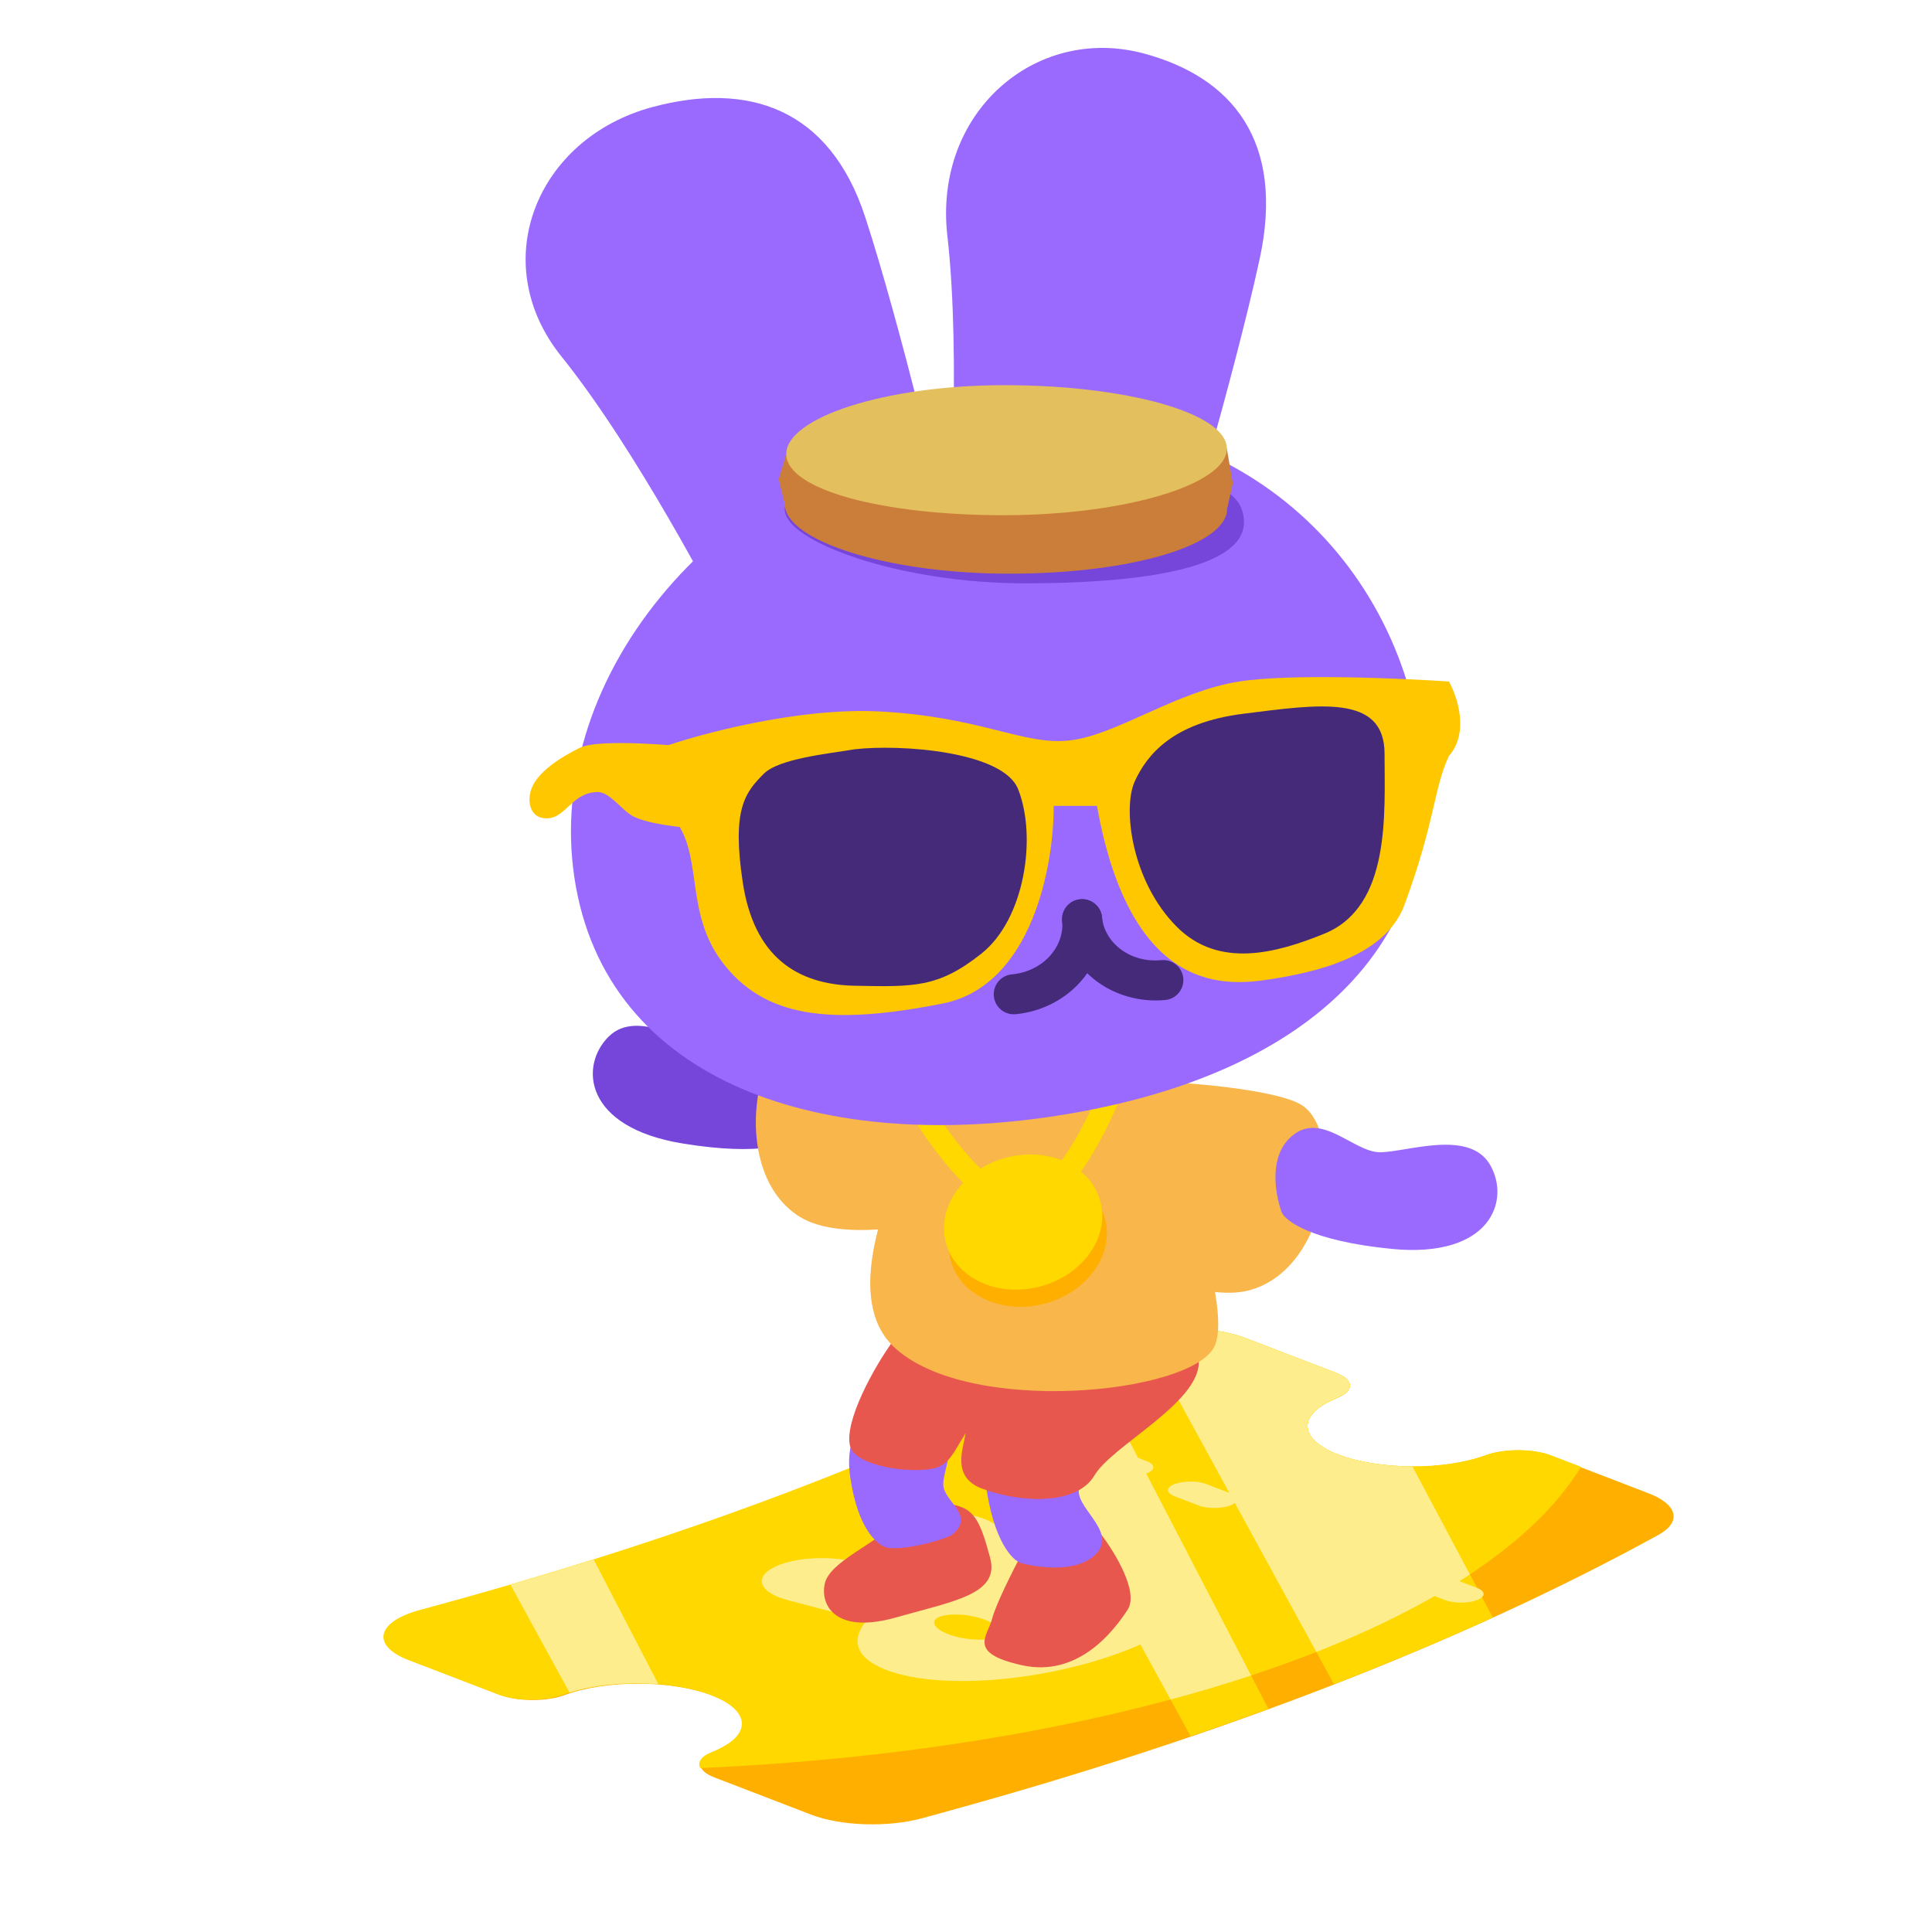 <svg xmlns="http://www.w3.org/2000/svg" width="191" height="191" fill="none" viewBox="0 0 191 191"><path fill="#FFAF00" d="M70.593 175.705C68.82 175.023 68.794 173.92 70.536 173.226C74.465 171.661 74.421 169.166 70.406 167.621C66.39 166.076 59.906 166.06 55.838 167.571C54.034 168.241 51.167 168.232 49.395 167.549L40.564 164.152C36.875 162.733 37.384 160.379 41.631 159.214L43.765 158.628C69.69 151.515 92.269 142.752 110.528 132.715C113.467 131.1 119.485 130.897 123.109 132.291L132.097 135.749C133.867 136.43 133.895 137.531 132.159 138.225C128.246 139.79 128.294 142.281 132.305 143.824C136.315 145.367 142.789 145.385 146.857 143.88C148.662 143.212 151.524 143.222 153.294 143.904L163.011 147.642C165.87 148.742 166.264 150.472 163.945 151.747C144.626 162.366 120.737 171.638 93.307 179.164L91.175 179.749C87.782 180.68 83.139 180.531 80.193 179.398L70.593 175.705Z"/><path fill="#FFD800" fill-rule="evenodd" d="M69.236 174.794C68.913 174.234 69.306 173.625 70.42 173.183C74.356 171.619 74.313 169.126 70.289 167.582C66.265 166.038 59.767 166.021 55.691 167.532C53.883 168.201 51.01 168.192 49.234 167.51L40.385 164.115C36.688 162.697 37.198 160.344 41.454 159.179L43.593 158.594C69.572 151.485 92.198 142.727 110.496 132.696C113.441 131.082 119.471 130.879 123.103 132.273L132.109 135.728C133.883 136.409 133.911 137.509 132.172 138.203C128.25 139.767 128.299 142.256 132.318 143.798C136.336 145.34 142.823 145.359 146.901 143.854C148.709 143.187 151.577 143.198 153.351 143.878L156.299 145.009C146.719 160.812 112.027 172.916 69.236 174.794Z" clip-rule="evenodd"/><path fill="#FFD800" fill-rule="evenodd" d="M139.632 144.969L147.581 159.912C142.57 162.187 137.331 164.385 131.875 166.501L112.908 131.819C116.05 131.072 120.294 131.195 123.103 132.273L132.109 135.728C133.884 136.409 133.911 137.509 132.172 138.203C128.25 139.767 128.299 142.256 132.318 143.798C134.339 144.574 136.984 144.964 139.632 144.969ZM99.474 138.335C102.205 137.03 104.858 135.699 107.43 134.344L125.397 168.938C122.875 169.858 120.311 170.761 117.706 171.646L99.474 138.335ZM50.459 156.654C53.242 155.843 55.983 155.012 58.682 154.162L65.089 166.498C62.063 166.253 58.808 166.528 56.298 167.323L50.459 156.654Z" clip-rule="evenodd"/><path fill="#FEED8D" fill-rule="evenodd" d="M145.313 155.647L139.632 144.969C137.595 144.965 135.561 144.733 133.81 144.274C133.285 144.136 132.784 143.978 132.318 143.798C128.299 142.256 128.25 139.767 132.172 138.203C133.911 137.509 133.884 136.409 132.109 135.728L123.103 132.273H123.103C121.476 131.648 119.367 131.344 117.27 131.344C115.747 131.344 114.23 131.505 112.908 131.819L130.133 163.316C135.977 161.018 141.086 158.443 145.313 155.647ZM123.685 165.641L107.43 134.344C104.858 135.699 102.205 137.03 99.474 138.335L115.721 168.019C118.479 167.277 121.137 166.483 123.685 165.641ZM65.089 166.498L58.682 154.162C55.983 155.012 53.242 155.843 50.459 156.654L56.298 167.323C56.612 167.224 56.938 167.133 57.273 167.049C59.618 166.467 62.441 166.283 65.089 166.498Z" clip-rule="evenodd"/><path fill="#FEED8D" fill-rule="evenodd" d="M103.142 140.53L105.109 141.284C105.978 141.618 105.978 142.158 105.109 142.492C104.24 142.825 102.831 142.825 101.962 142.492L99.995 141.737C99.126 141.404 99.126 140.863 99.995 140.53C100.864 140.196 102.273 140.196 103.142 140.53Z" clip-rule="evenodd"/><path fill="#FEED8D" fill-rule="evenodd" d="M111.403 143.699L113.37 144.454C114.239 144.787 114.239 145.328 113.37 145.661C112.501 145.995 111.092 145.995 110.223 145.661L108.256 144.907C107.387 144.573 107.387 144.033 108.256 143.699C109.125 143.366 110.534 143.366 111.403 143.699Z" clip-rule="evenodd"/><path fill="#FEED8D" fill-rule="evenodd" d="M121.63 148.831C120.761 149.164 119.352 149.164 118.483 148.831L116.123 147.925C115.254 147.592 115.254 147.051 116.123 146.718C116.992 146.384 118.401 146.384 119.27 146.718L121.63 147.623C122.499 147.957 122.499 148.497 121.63 148.831Z" clip-rule="evenodd"/><path fill="#FEED8D" fill-rule="evenodd" d="M129.891 152C129.022 152.334 127.613 152.334 126.744 152L124.384 151.095C123.515 150.761 123.515 150.221 124.384 149.887C125.253 149.554 126.662 149.554 127.531 149.887L129.891 150.793C130.76 151.126 130.76 151.667 129.891 152Z" clip-rule="evenodd"/><path fill="#FEED8D" fill-rule="evenodd" d="M135.792 153.057L137.759 153.812C138.628 154.145 138.628 154.686 137.759 155.019C136.89 155.352 135.481 155.352 134.612 155.019L132.645 154.264C131.776 153.931 131.776 153.39 132.645 153.057C133.514 152.724 134.923 152.724 135.792 153.057Z" clip-rule="evenodd"/><path fill="#FEED8D" fill-rule="evenodd" d="M144.052 156.226L146.019 156.981C146.888 157.315 146.888 157.855 146.019 158.189C145.15 158.522 143.741 158.522 142.872 158.189L140.905 157.434C140.036 157.101 140.036 156.56 140.905 156.226C141.774 155.893 143.183 155.893 144.052 156.226Z" clip-rule="evenodd"/><path fill="#FEED8D" fill-rule="evenodd" d="M88.906 153.377C86.588 152.487 86.588 151.045 88.906 150.156C91.532 149.148 95.899 149.303 97.999 150.479L103.287 153.439C107.902 152.871 112.8 152.947 116.045 154.192C118.963 155.311 119.405 156.961 118.416 158.533C117.416 160.123 114.887 161.797 111.168 163.224C107.45 164.651 103.085 165.622 98.941 166.005C94.844 166.385 90.545 166.215 87.627 165.095C84.401 163.857 84.188 161.992 85.639 160.232L77.89 158.194C74.826 157.389 74.422 155.713 77.049 154.705C79.367 153.816 83.125 153.816 85.443 154.705L90.812 156.765C91.344 156.526 91.908 156.292 92.504 156.063C93.08 155.842 93.669 155.633 94.27 155.435L88.906 153.377Z" clip-rule="evenodd"/><path fill="#FFD800" d="M97.425 160.149C98.9 160.715 99.273 161.489 98.26 161.877C97.246 162.266 95.229 162.123 93.755 161.557C92.281 160.992 91.907 160.218 92.921 159.829C93.934 159.44 95.951 159.583 97.425 160.149Z"/><path fill="#FFD800" d="M107.102 156.436C108.576 157.002 108.95 157.776 107.936 158.165C106.923 158.553 104.906 158.41 103.432 157.844C101.957 157.279 101.584 156.505 102.597 156.116C103.611 155.727 105.628 155.87 107.102 156.436Z"/><path fill="#E8574E" d="M111.477 159.142C112.619 157.386 110.197 153.434 108.843 151.678L101.05 153.544C100.208 155.117 98.437 158.615 98.086 160.02C97.647 161.776 95.561 163.423 101.05 164.63C106.538 165.838 110.05 161.337 111.477 159.142Z"/><path fill="#E8574E" d="M81.526 156.617C81.965 154.422 86.136 152.885 89.868 149.702C90.417 149.263 91.998 148.451 93.93 148.714C96.345 149.043 96.894 150.361 97.881 153.983C98.869 157.605 94.369 158.264 88.551 159.91C82.734 161.557 81.087 158.813 81.526 156.617Z"/><path fill="#9A6AFF" d="M93.254 146.73C93.254 148.496 96.579 149.801 94.04 151.788C92.09 152.666 88.771 153.266 87.673 152.995C86.812 152.782 84.81 151.292 84.048 145.994C83.096 139.372 88.704 138.048 92.09 139.446C95.476 140.844 93.254 144.964 93.254 146.73Z"/><path fill="#9A6AFF" d="M106.645 147.427C106.645 149.351 110.666 151.676 108.127 153.84C106.265 155.427 102.839 155.026 100.976 154.536C100.115 154.304 98.202 152.397 97.44 146.626C96.487 139.411 102.096 137.968 105.482 139.491C108.868 141.014 106.645 145.503 106.645 147.427Z"/><path fill="#E8574E" d="M84.051 143.006C83.392 140.591 86.429 135.066 88.441 132.359C98.284 131.81 118.518 128.188 118.518 134.664C118.518 138.739 109.956 142.896 108.2 145.86C106.443 148.824 100.955 148.604 97.113 147.177C94.04 146.036 95.21 143.262 95.466 141.689C94.275 143.543 93.846 144.887 92.174 145.201C89.687 145.669 84.564 144.888 84.051 143.006Z"/><path fill="#F9B64B" d="M88.332 133.127C82.536 127.595 89.063 114.064 93.052 107.99C96.967 107.149 105.675 105.466 109.187 105.466C113.578 105.466 122.36 128.407 120.054 133.127C117.749 137.847 95.576 140.042 88.332 133.127Z"/><path fill="#F9B64B" d="M123.747 127.491C117.509 129.397 105.447 122.136 100.195 118.267C99.987 115.794 99.705 110.343 100.247 108.32C100.924 105.792 124.439 106.672 128.643 109.221C132.846 111.77 131.545 125.109 123.747 127.491Z"/><path fill="#9A6AFF" d="M136.421 113.912C133.787 113.912 130.603 109.741 127.64 112.376C125.467 114.307 126.017 117.861 126.687 119.793C127.004 120.687 129.615 122.672 137.519 123.462C147.398 124.45 149.374 118.632 147.288 115.12C145.202 111.607 139.055 113.912 136.421 113.912Z"/><path fill="#7645D9" d="M71.006 104.103C73.551 104.785 77.705 101.58 79.886 104.892C81.485 107.32 80.034 110.611 78.886 112.304C78.348 113.085 75.313 114.326 67.474 113.044C57.676 111.441 57.273 105.31 60.197 102.457C63.121 99.604 68.462 103.422 71.006 104.103Z"/><path fill="#F9B64B" d="M79 120.253C84.379 123.656 97.534 119.823 103.44 117.482C104.258 115.183 105.894 110.07 105.894 108.007C105.894 105.429 83.589 100.273 79 101.627C74.411 102.98 72.276 115.999 79 120.253Z"/><path stroke="#FFD800" stroke-width="2.195" d="M90.62 108.931C92.742 112.7 97.952 119.952 101.816 118.81C105.68 117.669 109.28 109.7 110.597 105.858"/><ellipse cx="101.604" cy="122.513" fill="#FFAF00" rx="7.903" ry="6.586" transform="rotate(-15 101.604 122.513)"/><ellipse cx="101.15" cy="120.816" fill="#FFD800" rx="7.903" ry="6.586" transform="rotate(-15 101.15 120.816)"/><path fill="#9A6AFF" d="M55.511 35.25C48.011 25.932 53.063 13.647 64.515 10.579C73.846 8.079 81.992 10.582 85.546 21.489C89.1 32.396 93.403 50.813 93.403 50.813C95.008 56.804 90.995 63.085 84.438 64.842C79.279 66.224 73.895 64.404 71.116 60.337C71.116 60.337 63.012 44.568 55.511 35.25Z"/><path fill="#9A6AFF" d="M93.659 23.337C92.259 11.128 102.382 2.421 113.073 5.285C121.784 7.619 127.071 13.931 124.524 25.639C121.977 37.346 116.315 56.273 116.315 56.273C114.638 62.532 108.317 66.276 102.196 64.636C97.379 63.346 93.966 59.022 93.751 53.939C93.751 53.939 95.059 35.546 93.659 23.337Z"/><path fill="#9A6AFF" d="M140.235 72.049C143.887 92.143 130.533 105.597 106.611 109.946C82.689 114.294 60.591 107.777 56.938 87.683C53.285 67.589 70.374 46.546 94.296 42.197C118.217 37.849 136.582 51.956 140.235 72.049Z"/><path fill="#452A7A" fill-rule="evenodd" d="M106.79 88.902C107.878 88.799 108.844 89.597 108.947 90.685C109.419 95.658 105.399 99.792 100.407 100.266C99.32 100.369 98.354 99.571 98.251 98.483C98.147 97.395 98.946 96.43 100.034 96.326C103.211 96.025 105.24 93.511 105.007 91.059C104.904 89.971 105.702 89.005 106.79 88.902Z" clip-rule="evenodd"/><path fill="#452A7A" fill-rule="evenodd" d="M106.79 88.902C107.878 88.798 108.844 89.597 108.947 90.684C109.18 93.137 111.646 95.224 114.823 94.922C115.911 94.819 116.877 95.617 116.98 96.705C117.083 97.793 116.285 98.759 115.197 98.862C110.206 99.336 105.479 96.032 105.007 91.058C104.904 89.971 105.702 89.005 106.79 88.902Z" clip-rule="evenodd"/><path fill="#452A7A" d="M93.969 83.327C96.069 88.573 94.525 91.499 91.639 92.654C88.753 93.809 85.617 92.756 83.517 87.51C81.418 82.264 82.961 79.338 85.847 78.183C88.734 77.028 91.87 78.081 93.969 83.327Z"/><path fill="#452A7A" d="M124.368 78.058C125.595 83.573 123.6 86.213 120.566 86.888C117.531 87.563 114.606 86.019 113.378 80.503C112.151 74.987 114.146 72.348 117.18 71.672C120.215 70.997 123.14 72.542 124.368 78.058Z"/><path fill="#7645D9" d="M122.724 50.253C124.827 55.946 113.882 57.655 101.392 57.67C88.903 57.685 77.584 53.526 77.58 50.364C77.577 47.203 87.883 45.026 100.373 45.011C112.863 44.996 121.556 47.091 122.724 50.253Z"/><path fill="#CB7E39" d="M121.317 50.298C121.321 53.848 112.019 56.702 99.838 56.717C87.657 56.731 77.599 53.419 77.595 49.869C77.591 46.319 87.642 43.875 99.823 43.861C112.004 43.846 121.313 46.748 121.317 50.298Z"/><path fill="#CB7E39" d="M121.287 44.352L77.731 44.885L76.987 47.386L77.594 49.869L121.316 50.298L121.876 47.779L121.287 44.352Z"/><path fill="#E3C05D" d="M121.288 44.351C121.292 47.901 111.225 50.92 99.281 50.934C87.336 50.949 77.735 48.435 77.731 44.885C77.727 41.335 87.321 38.093 99.265 38.079C111.21 38.065 121.283 40.801 121.288 44.351Z"/><path fill="#FFC700" d="M87.043 70.34C78.964 69.901 69.114 72.572 65.199 73.963C64.321 75.719 64.833 78.5 65.199 79.67C70.139 82.963 67.175 89.44 71.346 95.038C75.517 100.636 82.103 101.404 93.19 99.209C102.059 97.453 104.203 85.451 104.167 79.67H108.448C111.85 98.66 121.51 97.453 125.681 96.794C129.852 96.136 136.929 94.661 138.853 89.44C141.927 81.097 141.707 78.024 143.244 74.731C145.264 72.448 144.085 68.877 143.244 67.376C138.414 67.047 127.503 66.586 122.498 67.376C116.241 68.364 110.423 72.645 105.813 73.194C101.203 73.743 97.142 70.889 87.043 70.34Z"/><path fill="#FFC700" d="M57.276 73.945C59.257 72.942 67.789 73.808 67.789 73.808L67.77 81.807C67.77 81.807 63.732 81.498 62.314 80.533C61.244 79.805 60.188 78.266 59.033 78.301C56.579 78.376 55.995 80.747 54.214 80.895C52.432 81.042 52.073 79.285 52.522 78.02C53.113 76.352 55.295 74.948 57.276 73.945Z"/><path fill="#452A7A" d="M136.878 74.511C136.878 68.584 130.356 69.632 122.937 70.56C115.912 71.438 113.387 74.621 112.18 77.255C110.972 79.89 111.85 87.135 116.351 91.635C120.476 95.76 126.12 94.269 130.95 92.294C137.53 89.602 136.878 80.369 136.878 74.511Z"/><path fill="#452A7A" d="M100.654 78.024C99.161 74.248 88.946 73.56 84.519 74.072C81.884 74.511 77.01 74.994 75.517 76.487C73.651 78.353 72.334 80 73.432 87.244C74.533 94.509 78.701 97.343 84.519 97.453C90.336 97.562 92.751 97.675 97.032 94.269C101.313 90.864 102.52 82.744 100.654 78.024Z"/></svg>